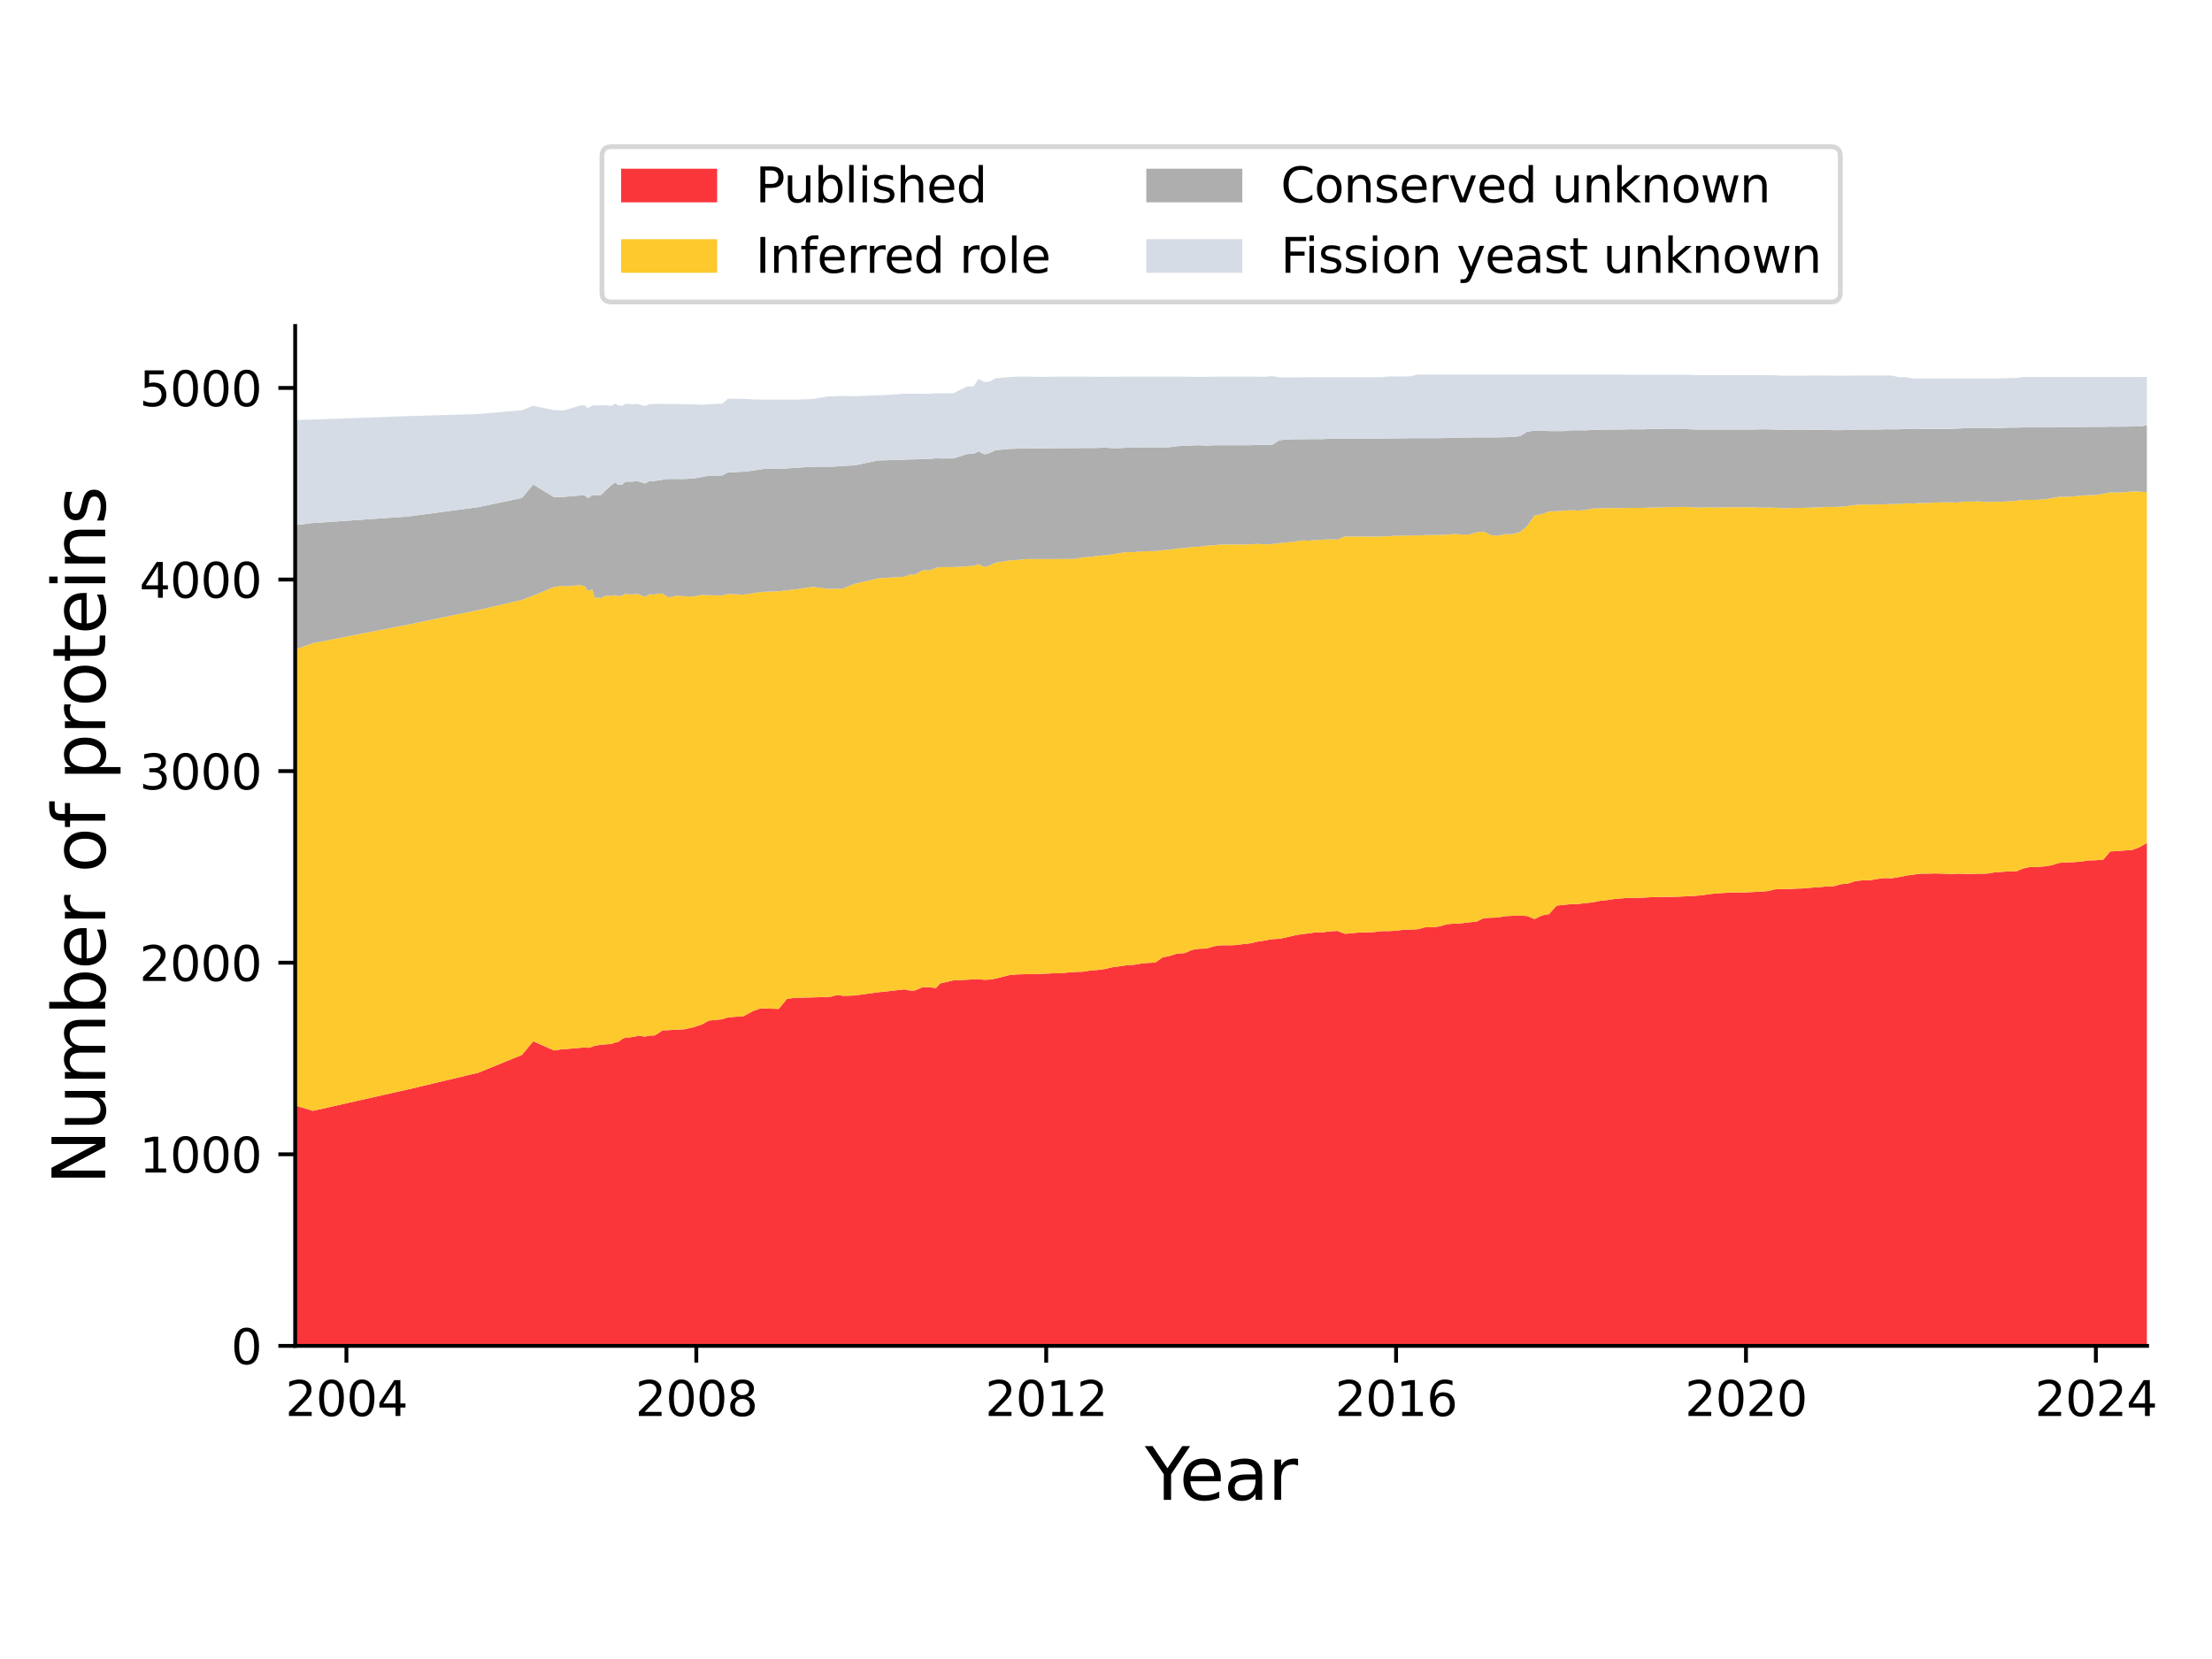 <?xml version="1.0" encoding="utf-8" standalone="no"?>
<!DOCTYPE svg PUBLIC "-//W3C//DTD SVG 1.1//EN"
  "http://www.w3.org/Graphics/SVG/1.1/DTD/svg11.dtd">
<svg xmlns:xlink="http://www.w3.org/1999/xlink" width="460.8pt" height="345.6pt" viewBox="0 0 460.8 345.6" xmlns="http://www.w3.org/2000/svg" version="1.1">
 <defs>
  <style type="text/css">*{stroke-linejoin: round; stroke-linecap: butt}</style>
 </defs>
 <g id="figure_1">
  <g id="patch_1">
   <path d="M 0 345.6 
L 460.8 345.6 
L 460.8 0 
L 0 0 
z
" style="fill: #ffffff"/>
  </g>
  <g id="axes_1">
   <g id="patch_2">
    <path d="M 61.49 280.374 
L 447.283 280.374 
L 447.283 67.906 
L 61.49 67.906 
z
" style="fill: #ffffff"/>
   </g>
   <g id="PolyCollection_1">
    <path d="M 31.307 226.454 
L 31.307 280.374 
L 39.738 280.374 
L 48.07 280.374 
L 65.182 280.374 
L 85.038 280.374 
L 99.655 280.374 
L 108.735 280.374 
L 111.08 280.374 
L 115.42 280.374 
L 117.416 280.374 
L 117.665 280.374 
L 120.958 280.374 
L 121.806 280.374 
L 122.504 280.374 
L 123.353 280.374 
L 123.901 280.374 
L 124.749 280.374 
L 125.248 280.374 
L 126.146 280.374 
L 127.344 280.374 
L 128.292 280.374 
L 128.641 280.374 
L 129.639 280.374 
L 130.337 280.374 
L 131.085 280.374 
L 131.884 280.374 
L 132.432 280.374 
L 132.931 280.374 
L 134.328 280.374 
L 135.326 280.374 
L 136.074 280.374 
L 136.274 280.374 
L 136.972 280.374 
L 138.02 280.374 
L 139.118 280.374 
L 139.866 280.374 
L 140.963 280.374 
L 142.41 280.374 
L 144.406 280.374 
L 146.152 280.374 
L 147.649 280.374 
L 150.442 280.374 
L 151.64 280.374 
L 154.882 280.374 
L 156.978 280.374 
L 158.275 280.374 
L 159.073 280.374 
L 162.216 280.374 
L 163.962 280.374 
L 165.758 280.374 
L 169.3 280.374 
L 172.593 280.374 
L 173.142 280.374 
L 173.79 280.374 
L 174.788 280.374 
L 175.586 280.374 
L 178.031 280.374 
L 182.92 280.374 
L 183.868 280.374 
L 188.458 280.374 
L 189.506 280.374 
L 190.553 280.374 
L 192.249 280.374 
L 193.646 280.374 
L 194.993 280.374 
L 195.841 280.374 
L 198.585 280.374 
L 201.429 280.374 
L 202.826 280.374 
L 203.824 280.374 
L 205.071 280.374 
L 206.119 280.374 
L 207.366 280.374 
L 210.309 280.374 
L 211.856 280.374 
L 213.353 280.374 
L 214.899 280.374 
L 216.396 280.374 
L 217.942 280.374 
L 219.489 280.374 
L 220.936 280.374 
L 222.482 280.374 
L 223.979 280.374 
L 225.526 280.374 
L 227.022 280.374 
L 228.569 280.374 
L 230.115 280.374 
L 231.612 280.374 
L 233.159 280.374 
L 234.655 280.374 
L 236.202 280.374 
L 237.748 280.374 
L 239.145 280.374 
L 240.692 280.374 
L 242.189 280.374 
L 243.735 280.374 
L 245.232 280.374 
L 246.778 280.374 
L 248.325 280.374 
L 249.822 280.374 
L 251.368 280.374 
L 252.865 280.374 
L 254.411 280.374 
L 255.958 280.374 
L 257.355 280.374 
L 258.901 280.374 
L 260.398 280.374 
L 261.945 280.374 
L 263.441 280.374 
L 264.988 280.374 
L 266.534 280.374 
L 268.031 280.374 
L 269.578 280.374 
L 271.074 280.374 
L 272.621 280.374 
L 274.167 280.374 
L 275.564 280.374 
L 277.111 280.374 
L 278.608 280.374 
L 280.154 280.374 
L 281.651 280.374 
L 283.197 280.374 
L 284.744 280.374 
L 286.241 280.374 
L 287.787 280.374 
L 289.284 280.374 
L 290.83 280.374 
L 292.377 280.374 
L 293.824 280.374 
L 295.37 280.374 
L 296.867 280.374 
L 298.414 280.374 
L 299.91 280.374 
L 301.457 280.374 
L 303.003 280.374 
L 304.5 280.374 
L 306.047 280.374 
L 307.543 280.374 
L 309.09 280.374 
L 310.636 280.374 
L 312.033 280.374 
L 313.58 280.374 
L 315.077 280.374 
L 316.623 280.374 
L 318.12 280.374 
L 319.666 280.374 
L 321.213 280.374 
L 322.71 280.374 
L 324.256 280.374 
L 325.753 280.374 
L 327.299 280.374 
L 328.846 280.374 
L 330.243 280.374 
L 331.789 280.374 
L 333.286 280.374 
L 334.833 280.374 
L 336.329 280.374 
L 337.876 280.374 
L 339.422 280.374 
L 340.919 280.374 
L 342.466 280.374 
L 343.962 280.374 
L 345.509 280.374 
L 347.055 280.374 
L 348.452 280.374 
L 349.999 280.374 
L 351.496 280.374 
L 353.042 280.374 
L 354.539 280.374 
L 356.085 280.374 
L 357.632 280.374 
L 359.129 280.374 
L 360.675 280.374 
L 362.172 280.374 
L 363.718 280.374 
L 365.265 280.374 
L 366.712 280.374 
L 368.258 280.374 
L 369.755 280.374 
L 371.302 280.374 
L 372.798 280.374 
L 374.345 280.374 
L 375.891 280.374 
L 377.388 280.374 
L 378.935 280.374 
L 380.431 280.374 
L 381.978 280.374 
L 383.524 280.374 
L 384.921 280.374 
L 386.468 280.374 
L 387.965 280.374 
L 389.511 280.374 
L 391.008 280.374 
L 392.554 280.374 
L 394.101 280.374 
L 395.598 280.374 
L 397.144 280.374 
L 398.641 280.374 
L 400.187 280.374 
L 401.734 280.374 
L 403.131 280.374 
L 404.677 280.374 
L 406.174 280.374 
L 407.721 280.374 
L 409.217 280.374 
L 410.764 280.374 
L 412.311 280.374 
L 413.807 280.374 
L 415.354 280.374 
L 416.85 280.374 
L 418.397 280.374 
L 419.944 280.374 
L 421.34 280.374 
L 422.887 280.374 
L 424.384 280.374 
L 425.93 280.374 
L 427.427 280.374 
L 428.973 280.374 
L 430.52 280.374 
L 432.017 280.374 
L 433.563 280.374 
L 435.06 280.374 
L 436.607 280.374 
L 438.153 280.374 
L 439.6 280.374 
L 441.146 280.374 
L 442.643 280.374 
L 444.19 280.374 
L 445.686 280.374 
L 447.233 280.374 
L 447.233 175.607 
L 447.233 175.607 
L 445.686 176.485 
L 444.19 177.044 
L 442.643 177.163 
L 441.146 177.283 
L 439.6 177.363 
L 438.153 179.079 
L 436.607 179.199 
L 435.06 179.239 
L 433.563 179.478 
L 432.017 179.598 
L 430.52 179.638 
L 428.973 179.758 
L 427.427 180.236 
L 425.93 180.476 
L 424.384 180.596 
L 422.887 180.596 
L 421.34 180.955 
L 419.944 181.554 
L 418.397 181.514 
L 416.85 181.633 
L 415.354 181.753 
L 413.807 181.993 
L 412.311 181.993 
L 410.764 182.032 
L 409.217 182.032 
L 407.721 181.993 
L 406.174 182.072 
L 404.677 181.993 
L 403.131 181.953 
L 401.734 181.993 
L 400.187 181.993 
L 398.641 182.192 
L 397.144 182.392 
L 395.598 182.711 
L 394.101 182.95 
L 392.554 182.911 
L 391.008 183.11 
L 389.511 183.389 
L 387.965 183.389 
L 386.468 183.549 
L 384.921 184.068 
L 383.524 184.188 
L 381.978 184.627 
L 380.431 184.667 
L 378.935 184.826 
L 377.388 184.906 
L 375.891 185.066 
L 374.345 185.106 
L 372.798 185.185 
L 371.302 185.185 
L 369.755 185.265 
L 368.258 185.624 
L 366.712 185.744 
L 365.265 185.824 
L 363.718 185.904 
L 362.172 185.904 
L 360.675 185.904 
L 359.129 186.024 
L 357.632 186.103 
L 356.085 186.263 
L 354.539 186.503 
L 353.042 186.622 
L 351.496 186.702 
L 349.999 186.782 
L 348.452 186.822 
L 347.055 186.822 
L 345.509 186.862 
L 343.962 186.902 
L 342.466 186.981 
L 340.919 187.021 
L 339.422 187.021 
L 337.876 187.141 
L 336.329 187.261 
L 334.833 187.5 
L 333.286 187.66 
L 331.789 187.979 
L 330.243 188.139 
L 328.846 188.299 
L 327.299 188.338 
L 325.753 188.498 
L 324.256 188.658 
L 322.71 190.414 
L 321.213 190.693 
L 319.666 191.452 
L 318.12 190.813 
L 316.623 190.733 
L 315.077 190.773 
L 313.58 190.853 
L 312.033 191.132 
L 310.636 191.172 
L 309.09 191.252 
L 307.543 192.01 
L 306.047 192.13 
L 304.5 192.33 
L 303.003 192.409 
L 301.457 192.529 
L 299.91 192.968 
L 298.414 193.168 
L 296.867 193.168 
L 295.37 193.567 
L 293.824 193.647 
L 292.377 193.687 
L 290.83 193.886 
L 289.284 193.966 
L 287.787 193.966 
L 286.241 194.166 
L 284.744 194.205 
L 283.197 194.245 
L 281.651 194.405 
L 280.154 194.525 
L 278.608 193.926 
L 277.111 194.006 
L 275.564 194.205 
L 274.167 194.205 
L 272.621 194.445 
L 271.074 194.605 
L 269.578 194.884 
L 268.031 195.243 
L 266.534 195.562 
L 264.988 195.642 
L 263.441 195.922 
L 261.945 196.161 
L 260.398 196.52 
L 258.901 196.68 
L 257.355 196.879 
L 255.958 196.919 
L 254.411 196.919 
L 252.865 197.119 
L 251.368 197.598 
L 249.822 197.638 
L 248.325 197.877 
L 246.778 198.556 
L 245.232 198.636 
L 243.735 199.115 
L 242.189 199.434 
L 240.692 200.511 
L 239.145 200.591 
L 237.748 200.711 
L 236.202 200.99 
L 234.655 201.07 
L 233.159 201.31 
L 231.612 201.509 
L 230.115 201.868 
L 228.569 202.068 
L 227.022 202.188 
L 225.526 202.427 
L 223.979 202.467 
L 222.482 202.587 
L 220.936 202.746 
L 219.489 202.746 
L 217.942 202.826 
L 216.396 202.866 
L 214.899 202.906 
L 213.353 202.946 
L 211.856 202.986 
L 210.309 203.106 
L 207.366 203.864 
L 206.119 204.064 
L 205.071 204.103 
L 203.824 203.984 
L 202.826 203.984 
L 201.429 204.103 
L 198.585 204.223 
L 195.841 204.862 
L 194.993 205.82 
L 193.646 205.66 
L 192.249 205.62 
L 190.553 206.338 
L 189.506 206.338 
L 188.458 206.099 
L 183.868 206.618 
L 182.92 206.698 
L 178.031 207.376 
L 175.586 207.456 
L 174.788 207.296 
L 173.79 207.416 
L 173.142 207.616 
L 172.593 207.656 
L 169.3 207.775 
L 165.758 207.855 
L 163.962 208.055 
L 162.216 210.17 
L 159.073 210.09 
L 158.275 210.13 
L 156.978 210.569 
L 154.882 211.687 
L 151.64 211.926 
L 150.442 212.325 
L 147.649 212.605 
L 146.152 213.443 
L 144.406 214.001 
L 142.41 214.44 
L 140.963 214.48 
L 139.866 214.56 
L 139.118 214.6 
L 138.02 214.64 
L 136.972 215.358 
L 136.274 215.718 
L 136.074 215.718 
L 135.326 215.718 
L 134.328 215.957 
L 132.931 215.718 
L 132.432 215.917 
L 131.884 215.997 
L 131.085 216.117 
L 130.337 216.117 
L 129.639 216.436 
L 128.641 217.154 
L 128.292 217.115 
L 127.344 217.474 
L 126.146 217.554 
L 125.248 217.633 
L 124.749 217.713 
L 123.901 217.833 
L 123.353 218.072 
L 122.504 218.272 
L 121.806 218.192 
L 120.958 218.272 
L 117.665 218.551 
L 117.416 218.511 
L 115.42 218.831 
L 111.08 216.915 
L 108.735 219.749 
L 99.655 223.46 
L 85.038 226.933 
L 65.182 231.403 
L 48.07 226.254 
L 39.738 225.616 
L 31.307 226.454 
z
" clip-path="url(#p10d5c77260)" style="fill: #fb363b"/>
   </g>
   <g id="PolyCollection_2">
    <path d="M 31.307 144.396 
L 31.307 226.454 
L 39.738 225.616 
L 48.07 226.254 
L 65.182 231.403 
L 85.038 226.933 
L 99.655 223.46 
L 108.735 219.749 
L 111.08 216.915 
L 115.42 218.831 
L 117.416 218.511 
L 117.665 218.551 
L 120.958 218.272 
L 121.806 218.192 
L 122.504 218.272 
L 123.353 218.072 
L 123.901 217.833 
L 124.749 217.713 
L 125.248 217.633 
L 126.146 217.554 
L 127.344 217.474 
L 128.292 217.115 
L 128.641 217.154 
L 129.639 216.436 
L 130.337 216.117 
L 131.085 216.117 
L 131.884 215.997 
L 132.432 215.917 
L 132.931 215.718 
L 134.328 215.957 
L 135.326 215.718 
L 136.074 215.718 
L 136.274 215.718 
L 136.972 215.358 
L 138.02 214.64 
L 139.118 214.6 
L 139.866 214.56 
L 140.963 214.48 
L 142.41 214.44 
L 144.406 214.001 
L 146.152 213.443 
L 147.649 212.605 
L 150.442 212.325 
L 151.64 211.926 
L 154.882 211.687 
L 156.978 210.569 
L 158.275 210.13 
L 159.073 210.09 
L 162.216 210.17 
L 163.962 208.055 
L 165.758 207.855 
L 169.3 207.775 
L 172.593 207.656 
L 173.142 207.616 
L 173.79 207.416 
L 174.788 207.296 
L 175.586 207.456 
L 178.031 207.376 
L 182.92 206.698 
L 183.868 206.618 
L 188.458 206.099 
L 189.506 206.338 
L 190.553 206.338 
L 192.249 205.62 
L 193.646 205.66 
L 194.993 205.82 
L 195.841 204.862 
L 198.585 204.223 
L 201.429 204.103 
L 202.826 203.984 
L 203.824 203.984 
L 205.071 204.103 
L 206.119 204.064 
L 207.366 203.864 
L 210.309 203.106 
L 211.856 202.986 
L 213.353 202.946 
L 214.899 202.906 
L 216.396 202.866 
L 217.942 202.826 
L 219.489 202.746 
L 220.936 202.746 
L 222.482 202.587 
L 223.979 202.467 
L 225.526 202.427 
L 227.022 202.188 
L 228.569 202.068 
L 230.115 201.868 
L 231.612 201.509 
L 233.159 201.31 
L 234.655 201.07 
L 236.202 200.99 
L 237.748 200.711 
L 239.145 200.591 
L 240.692 200.511 
L 242.189 199.434 
L 243.735 199.115 
L 245.232 198.636 
L 246.778 198.556 
L 248.325 197.877 
L 249.822 197.638 
L 251.368 197.598 
L 252.865 197.119 
L 254.411 196.919 
L 255.958 196.919 
L 257.355 196.879 
L 258.901 196.68 
L 260.398 196.52 
L 261.945 196.161 
L 263.441 195.922 
L 264.988 195.642 
L 266.534 195.562 
L 268.031 195.243 
L 269.578 194.884 
L 271.074 194.605 
L 272.621 194.445 
L 274.167 194.205 
L 275.564 194.205 
L 277.111 194.006 
L 278.608 193.926 
L 280.154 194.525 
L 281.651 194.405 
L 283.197 194.245 
L 284.744 194.205 
L 286.241 194.166 
L 287.787 193.966 
L 289.284 193.966 
L 290.83 193.886 
L 292.377 193.687 
L 293.824 193.647 
L 295.37 193.567 
L 296.867 193.168 
L 298.414 193.168 
L 299.91 192.968 
L 301.457 192.529 
L 303.003 192.409 
L 304.5 192.33 
L 306.047 192.13 
L 307.543 192.01 
L 309.09 191.252 
L 310.636 191.172 
L 312.033 191.132 
L 313.58 190.853 
L 315.077 190.773 
L 316.623 190.733 
L 318.12 190.813 
L 319.666 191.452 
L 321.213 190.693 
L 322.71 190.414 
L 324.256 188.658 
L 325.753 188.498 
L 327.299 188.338 
L 328.846 188.299 
L 330.243 188.139 
L 331.789 187.979 
L 333.286 187.66 
L 334.833 187.5 
L 336.329 187.261 
L 337.876 187.141 
L 339.422 187.021 
L 340.919 187.021 
L 342.466 186.981 
L 343.962 186.902 
L 345.509 186.862 
L 347.055 186.822 
L 348.452 186.822 
L 349.999 186.782 
L 351.496 186.702 
L 353.042 186.622 
L 354.539 186.503 
L 356.085 186.263 
L 357.632 186.103 
L 359.129 186.024 
L 360.675 185.904 
L 362.172 185.904 
L 363.718 185.904 
L 365.265 185.824 
L 366.712 185.744 
L 368.258 185.624 
L 369.755 185.265 
L 371.302 185.185 
L 372.798 185.185 
L 374.345 185.106 
L 375.891 185.066 
L 377.388 184.906 
L 378.935 184.826 
L 380.431 184.667 
L 381.978 184.627 
L 383.524 184.188 
L 384.921 184.068 
L 386.468 183.549 
L 387.965 183.389 
L 389.511 183.389 
L 391.008 183.11 
L 392.554 182.911 
L 394.101 182.95 
L 395.598 182.711 
L 397.144 182.392 
L 398.641 182.192 
L 400.187 181.993 
L 401.734 181.993 
L 403.131 181.953 
L 404.677 181.993 
L 406.174 182.072 
L 407.721 181.993 
L 409.217 182.032 
L 410.764 182.032 
L 412.311 181.993 
L 413.807 181.993 
L 415.354 181.753 
L 416.85 181.633 
L 418.397 181.514 
L 419.944 181.554 
L 421.34 180.955 
L 422.887 180.596 
L 424.384 180.596 
L 425.93 180.476 
L 427.427 180.236 
L 428.973 179.758 
L 430.52 179.638 
L 432.017 179.598 
L 433.563 179.478 
L 435.06 179.239 
L 436.607 179.199 
L 438.153 179.079 
L 439.6 177.363 
L 441.146 177.283 
L 442.643 177.163 
L 444.19 177.044 
L 445.686 176.485 
L 447.233 175.607 
L 447.233 102.529 
L 447.233 102.529 
L 445.686 102.409 
L 444.19 102.369 
L 442.643 102.529 
L 441.146 102.609 
L 439.6 102.569 
L 438.153 102.848 
L 436.607 103.128 
L 435.06 103.128 
L 433.563 103.248 
L 432.017 103.407 
L 430.52 103.487 
L 428.973 103.487 
L 427.427 103.766 
L 425.93 104.006 
L 424.384 104.126 
L 422.887 104.126 
L 421.34 104.165 
L 419.944 104.325 
L 418.397 104.445 
L 416.85 104.525 
L 415.354 104.525 
L 413.807 104.565 
L 412.311 104.445 
L 410.764 104.485 
L 409.217 104.485 
L 407.721 104.684 
L 406.174 104.644 
L 404.677 104.644 
L 403.131 104.684 
L 401.734 104.764 
L 400.187 104.764 
L 398.641 104.884 
L 397.144 104.844 
L 395.598 104.964 
L 394.101 105.004 
L 392.554 105.044 
L 391.008 105.083 
L 389.511 105.123 
L 387.965 105.083 
L 386.468 105.203 
L 384.921 105.403 
L 383.524 105.562 
L 381.978 105.602 
L 380.431 105.602 
L 378.935 105.682 
L 377.388 105.722 
L 375.891 105.802 
L 374.345 105.802 
L 372.798 105.842 
L 371.302 105.882 
L 369.755 105.762 
L 368.258 105.722 
L 366.712 105.762 
L 365.265 105.682 
L 363.718 105.682 
L 362.172 105.682 
L 360.675 105.682 
L 359.129 105.682 
L 357.632 105.722 
L 356.085 105.682 
L 354.539 105.722 
L 353.042 105.722 
L 351.496 105.602 
L 349.999 105.602 
L 348.452 105.642 
L 347.055 105.642 
L 345.509 105.722 
L 343.962 105.722 
L 342.466 105.802 
L 340.919 105.802 
L 339.422 105.802 
L 337.876 105.842 
L 336.329 105.842 
L 334.833 105.842 
L 333.286 105.882 
L 331.789 105.922 
L 330.243 106.241 
L 328.846 106.361 
L 327.299 106.281 
L 325.753 106.361 
L 324.256 106.48 
L 322.71 106.52 
L 321.213 107.079 
L 319.666 107.398 
L 318.12 109.593 
L 316.623 110.831 
L 315.077 111.27 
L 313.58 111.27 
L 312.033 111.589 
L 310.636 111.509 
L 309.09 110.711 
L 307.543 110.91 
L 306.047 111.35 
L 304.5 111.35 
L 303.003 111.23 
L 301.457 111.389 
L 299.91 111.429 
L 298.414 111.429 
L 296.867 111.469 
L 295.37 111.549 
L 293.824 111.549 
L 292.377 111.589 
L 290.83 111.589 
L 289.284 111.709 
L 287.787 111.749 
L 286.241 111.789 
L 284.744 111.789 
L 283.197 111.749 
L 281.651 111.789 
L 280.154 111.749 
L 278.608 112.387 
L 277.111 112.347 
L 275.564 112.427 
L 274.167 112.507 
L 272.621 112.627 
L 271.074 112.587 
L 269.578 112.866 
L 268.031 112.986 
L 266.534 113.146 
L 264.988 113.345 
L 263.441 113.385 
L 261.945 113.305 
L 260.398 113.385 
L 258.901 113.425 
L 257.355 113.425 
L 255.958 113.425 
L 254.411 113.425 
L 252.865 113.585 
L 251.368 113.664 
L 249.822 113.904 
L 248.325 113.944 
L 246.778 114.183 
L 245.232 114.263 
L 243.735 114.503 
L 242.189 114.622 
L 240.692 114.782 
L 239.145 114.822 
L 237.748 114.862 
L 236.202 115.021 
L 234.655 115.021 
L 233.159 115.221 
L 231.612 115.5 
L 230.115 115.66 
L 228.569 115.82 
L 227.022 116.019 
L 225.526 116.099 
L 223.979 116.418 
L 222.482 116.418 
L 220.936 116.458 
L 219.489 116.458 
L 217.942 116.458 
L 216.396 116.458 
L 214.899 116.458 
L 213.353 116.498 
L 211.856 116.658 
L 210.309 116.738 
L 207.366 117.216 
L 206.119 117.815 
L 205.071 118.095 
L 203.824 117.536 
L 202.826 117.855 
L 201.429 117.975 
L 198.585 118.134 
L 195.841 118.134 
L 194.993 118.294 
L 193.646 118.813 
L 192.249 118.773 
L 190.553 119.691 
L 189.506 119.691 
L 188.458 120.13 
L 183.868 120.409 
L 182.92 120.489 
L 178.031 121.607 
L 175.586 122.605 
L 174.788 122.644 
L 173.79 122.644 
L 173.142 122.644 
L 172.593 122.684 
L 169.3 122.245 
L 165.758 122.764 
L 163.962 122.964 
L 162.216 123.163 
L 159.073 123.283 
L 158.275 123.363 
L 156.978 123.562 
L 154.882 123.882 
L 151.64 123.722 
L 150.442 124.041 
L 147.649 124.001 
L 146.152 123.922 
L 144.406 124.281 
L 142.41 124.201 
L 140.963 124.081 
L 139.866 124.361 
L 139.118 124.401 
L 138.02 123.642 
L 136.972 123.682 
L 136.274 123.842 
L 136.074 123.842 
L 135.326 123.802 
L 134.328 124.321 
L 132.931 123.762 
L 132.432 123.762 
L 131.884 123.802 
L 131.085 123.842 
L 130.337 123.642 
L 129.639 124.081 
L 128.641 124.201 
L 128.292 123.961 
L 127.344 124.121 
L 126.146 124.081 
L 125.248 124.6 
L 124.749 124.52 
L 123.901 124.52 
L 123.353 122.724 
L 122.504 123.123 
L 121.806 122.126 
L 120.958 121.886 
L 117.665 122.165 
L 117.416 122.006 
L 115.42 122.285 
L 111.08 124.081 
L 108.735 124.959 
L 99.655 127.075 
L 85.038 130.108 
L 65.182 133.979 
L 48.07 140.165 
L 39.738 144.077 
L 31.307 144.396 
z
" clip-path="url(#p10d5c77260)" style="fill: #fdc92c"/>
   </g>
   <g id="PolyCollection_3">
    <path d="M 31.307 112.946 
L 31.307 144.396 
L 39.738 144.077 
L 48.07 140.165 
L 65.182 133.979 
L 85.038 130.108 
L 99.655 127.075 
L 108.735 124.959 
L 111.08 124.081 
L 115.42 122.285 
L 117.416 122.006 
L 117.665 122.165 
L 120.958 121.886 
L 121.806 122.126 
L 122.504 123.123 
L 123.353 122.724 
L 123.901 124.52 
L 124.749 124.52 
L 125.248 124.6 
L 126.146 124.081 
L 127.344 124.121 
L 128.292 123.961 
L 128.641 124.201 
L 129.639 124.081 
L 130.337 123.642 
L 131.085 123.842 
L 131.884 123.802 
L 132.432 123.762 
L 132.931 123.762 
L 134.328 124.321 
L 135.326 123.802 
L 136.074 123.842 
L 136.274 123.842 
L 136.972 123.682 
L 138.02 123.642 
L 139.118 124.401 
L 139.866 124.361 
L 140.963 124.081 
L 142.41 124.201 
L 144.406 124.281 
L 146.152 123.922 
L 147.649 124.001 
L 150.442 124.041 
L 151.64 123.722 
L 154.882 123.882 
L 156.978 123.562 
L 158.275 123.363 
L 159.073 123.283 
L 162.216 123.163 
L 163.962 122.964 
L 165.758 122.764 
L 169.3 122.245 
L 172.593 122.684 
L 173.142 122.644 
L 173.79 122.644 
L 174.788 122.644 
L 175.586 122.605 
L 178.031 121.607 
L 182.92 120.489 
L 183.868 120.409 
L 188.458 120.13 
L 189.506 119.691 
L 190.553 119.691 
L 192.249 118.773 
L 193.646 118.813 
L 194.993 118.294 
L 195.841 118.134 
L 198.585 118.134 
L 201.429 117.975 
L 202.826 117.855 
L 203.824 117.536 
L 205.071 118.095 
L 206.119 117.815 
L 207.366 117.216 
L 210.309 116.738 
L 211.856 116.658 
L 213.353 116.498 
L 214.899 116.458 
L 216.396 116.458 
L 217.942 116.458 
L 219.489 116.458 
L 220.936 116.458 
L 222.482 116.418 
L 223.979 116.418 
L 225.526 116.099 
L 227.022 116.019 
L 228.569 115.82 
L 230.115 115.66 
L 231.612 115.5 
L 233.159 115.221 
L 234.655 115.021 
L 236.202 115.021 
L 237.748 114.862 
L 239.145 114.822 
L 240.692 114.782 
L 242.189 114.622 
L 243.735 114.503 
L 245.232 114.263 
L 246.778 114.183 
L 248.325 113.944 
L 249.822 113.904 
L 251.368 113.664 
L 252.865 113.585 
L 254.411 113.425 
L 255.958 113.425 
L 257.355 113.425 
L 258.901 113.425 
L 260.398 113.385 
L 261.945 113.305 
L 263.441 113.385 
L 264.988 113.345 
L 266.534 113.146 
L 268.031 112.986 
L 269.578 112.866 
L 271.074 112.587 
L 272.621 112.627 
L 274.167 112.507 
L 275.564 112.427 
L 277.111 112.347 
L 278.608 112.387 
L 280.154 111.749 
L 281.651 111.789 
L 283.197 111.749 
L 284.744 111.789 
L 286.241 111.789 
L 287.787 111.749 
L 289.284 111.709 
L 290.83 111.589 
L 292.377 111.589 
L 293.824 111.549 
L 295.37 111.549 
L 296.867 111.469 
L 298.414 111.429 
L 299.91 111.429 
L 301.457 111.389 
L 303.003 111.23 
L 304.5 111.35 
L 306.047 111.35 
L 307.543 110.91 
L 309.09 110.711 
L 310.636 111.509 
L 312.033 111.589 
L 313.58 111.27 
L 315.077 111.27 
L 316.623 110.831 
L 318.12 109.593 
L 319.666 107.398 
L 321.213 107.079 
L 322.71 106.52 
L 324.256 106.48 
L 325.753 106.361 
L 327.299 106.281 
L 328.846 106.361 
L 330.243 106.241 
L 331.789 105.922 
L 333.286 105.882 
L 334.833 105.842 
L 336.329 105.842 
L 337.876 105.842 
L 339.422 105.802 
L 340.919 105.802 
L 342.466 105.802 
L 343.962 105.722 
L 345.509 105.722 
L 347.055 105.642 
L 348.452 105.642 
L 349.999 105.602 
L 351.496 105.602 
L 353.042 105.722 
L 354.539 105.722 
L 356.085 105.682 
L 357.632 105.722 
L 359.129 105.682 
L 360.675 105.682 
L 362.172 105.682 
L 363.718 105.682 
L 365.265 105.682 
L 366.712 105.762 
L 368.258 105.722 
L 369.755 105.762 
L 371.302 105.882 
L 372.798 105.842 
L 374.345 105.802 
L 375.891 105.802 
L 377.388 105.722 
L 378.935 105.682 
L 380.431 105.602 
L 381.978 105.602 
L 383.524 105.562 
L 384.921 105.403 
L 386.468 105.203 
L 387.965 105.083 
L 389.511 105.123 
L 391.008 105.083 
L 392.554 105.044 
L 394.101 105.004 
L 395.598 104.964 
L 397.144 104.844 
L 398.641 104.884 
L 400.187 104.764 
L 401.734 104.764 
L 403.131 104.684 
L 404.677 104.644 
L 406.174 104.644 
L 407.721 104.684 
L 409.217 104.485 
L 410.764 104.485 
L 412.311 104.445 
L 413.807 104.565 
L 415.354 104.525 
L 416.85 104.525 
L 418.397 104.445 
L 419.944 104.325 
L 421.34 104.165 
L 422.887 104.126 
L 424.384 104.126 
L 425.93 104.006 
L 427.427 103.766 
L 428.973 103.487 
L 430.52 103.487 
L 432.017 103.407 
L 433.563 103.248 
L 435.06 103.128 
L 436.607 103.128 
L 438.153 102.848 
L 439.6 102.569 
L 441.146 102.609 
L 442.643 102.529 
L 444.19 102.369 
L 445.686 102.409 
L 447.233 102.529 
L 447.233 88.6 
L 447.233 88.6 
L 445.686 88.84 
L 444.19 88.84 
L 442.643 88.879 
L 441.146 88.879 
L 439.6 88.879 
L 438.153 88.919 
L 436.607 88.919 
L 435.06 88.919 
L 433.563 88.959 
L 432.017 88.959 
L 430.52 88.959 
L 428.973 88.959 
L 427.427 89.039 
L 425.93 89.039 
L 424.384 89.039 
L 422.887 89.039 
L 421.34 89.039 
L 419.944 89.079 
L 418.397 89.079 
L 416.85 89.159 
L 415.354 89.159 
L 413.807 89.199 
L 412.311 89.199 
L 410.764 89.199 
L 409.217 89.199 
L 407.721 89.279 
L 406.174 89.358 
L 404.677 89.358 
L 403.131 89.358 
L 401.734 89.358 
L 400.187 89.358 
L 398.641 89.398 
L 397.144 89.358 
L 395.598 89.438 
L 394.101 89.438 
L 392.554 89.438 
L 391.008 89.478 
L 389.511 89.478 
L 387.965 89.478 
L 386.468 89.518 
L 384.921 89.558 
L 383.524 89.598 
L 381.978 89.598 
L 380.431 89.558 
L 378.935 89.558 
L 377.388 89.558 
L 375.891 89.518 
L 374.345 89.518 
L 372.798 89.558 
L 371.302 89.558 
L 369.755 89.478 
L 368.258 89.438 
L 366.712 89.438 
L 365.265 89.478 
L 363.718 89.478 
L 362.172 89.478 
L 360.675 89.478 
L 359.129 89.478 
L 357.632 89.478 
L 356.085 89.478 
L 354.539 89.478 
L 353.042 89.478 
L 351.496 89.398 
L 349.999 89.398 
L 348.452 89.398 
L 347.055 89.398 
L 345.509 89.358 
L 343.962 89.358 
L 342.466 89.438 
L 340.919 89.438 
L 339.422 89.438 
L 337.876 89.478 
L 336.329 89.478 
L 334.833 89.478 
L 333.286 89.518 
L 331.789 89.558 
L 330.243 89.638 
L 328.846 89.638 
L 327.299 89.638 
L 325.753 89.797 
L 324.256 89.797 
L 322.71 89.797 
L 321.213 89.678 
L 319.666 89.718 
L 318.12 89.917 
L 316.623 90.875 
L 315.077 91.035 
L 313.58 91.075 
L 312.033 91.114 
L 310.636 91.114 
L 309.09 91.114 
L 307.543 91.114 
L 306.047 91.154 
L 304.5 91.154 
L 303.003 91.194 
L 301.457 91.234 
L 299.91 91.274 
L 298.414 91.274 
L 296.867 91.274 
L 295.37 91.274 
L 293.824 91.274 
L 292.377 91.314 
L 290.83 91.314 
L 289.284 91.354 
L 287.787 91.394 
L 286.241 91.394 
L 284.744 91.394 
L 283.197 91.394 
L 281.651 91.394 
L 280.154 91.394 
L 278.608 91.394 
L 277.111 91.394 
L 275.564 91.474 
L 274.167 91.474 
L 272.621 91.474 
L 271.074 91.514 
L 269.578 91.514 
L 268.031 91.554 
L 266.534 91.713 
L 264.988 92.671 
L 263.441 92.671 
L 261.945 92.671 
L 260.398 92.751 
L 258.901 92.751 
L 257.355 92.751 
L 255.958 92.751 
L 254.411 92.751 
L 252.865 92.751 
L 251.368 92.831 
L 249.822 92.751 
L 248.325 92.791 
L 246.778 92.871 
L 245.232 92.95 
L 243.735 93.15 
L 242.189 93.19 
L 240.692 93.19 
L 239.145 93.19 
L 237.748 93.19 
L 236.202 93.27 
L 234.655 93.27 
L 233.159 93.35 
L 231.612 93.35 
L 230.115 93.23 
L 228.569 93.31 
L 227.022 93.31 
L 225.526 93.31 
L 223.979 93.35 
L 222.482 93.35 
L 220.936 93.35 
L 219.489 93.389 
L 217.942 93.389 
L 216.396 93.429 
L 214.899 93.389 
L 213.353 93.389 
L 211.856 93.469 
L 210.309 93.509 
L 207.366 93.789 
L 206.119 94.387 
L 205.071 94.667 
L 203.824 94.028 
L 202.826 94.547 
L 201.429 94.587 
L 198.585 95.505 
L 195.841 95.505 
L 194.993 95.465 
L 193.646 95.624 
L 192.249 95.624 
L 190.553 95.704 
L 189.506 95.704 
L 188.458 95.744 
L 183.868 95.904 
L 182.92 95.904 
L 178.031 96.942 
L 175.586 97.061 
L 174.788 97.101 
L 173.79 97.221 
L 173.142 97.221 
L 172.593 97.221 
L 169.3 97.221 
L 165.758 97.46 
L 163.962 97.58 
L 162.216 97.62 
L 159.073 97.7 
L 158.275 97.82 
L 156.978 98.019 
L 154.882 98.259 
L 151.64 98.418 
L 150.442 99.057 
L 147.649 99.097 
L 146.152 99.376 
L 144.406 99.695 
L 142.41 99.775 
L 140.963 99.775 
L 139.866 99.775 
L 139.118 99.775 
L 138.02 99.935 
L 136.972 100.095 
L 136.274 100.214 
L 136.074 100.214 
L 135.326 100.174 
L 134.328 100.733 
L 132.931 100.254 
L 132.432 100.254 
L 131.884 100.334 
L 131.085 100.334 
L 130.337 100.334 
L 129.639 100.933 
L 128.641 100.933 
L 128.292 100.454 
L 127.344 101.052 
L 126.146 102.17 
L 125.248 103.088 
L 124.749 103.128 
L 123.901 103.128 
L 123.353 103.168 
L 122.504 103.766 
L 121.806 103.208 
L 120.958 103.208 
L 117.665 103.487 
L 117.416 103.527 
L 115.42 103.567 
L 111.08 100.933 
L 108.735 103.726 
L 99.655 105.642 
L 85.038 107.598 
L 65.182 108.955 
L 48.07 110.99 
L 39.738 113.385 
L 31.307 112.946 
z
" clip-path="url(#p10d5c77260)" style="fill: #aeaeae"/>
   </g>
   <g id="PolyCollection_4">
    <path d="M 31.307 88.72 
L 31.307 112.946 
L 39.738 113.385 
L 48.07 110.99 
L 65.182 108.955 
L 85.038 107.598 
L 99.655 105.642 
L 108.735 103.726 
L 111.08 100.933 
L 115.42 103.567 
L 117.416 103.527 
L 117.665 103.487 
L 120.958 103.208 
L 121.806 103.208 
L 122.504 103.766 
L 123.353 103.168 
L 123.901 103.128 
L 124.749 103.128 
L 125.248 103.088 
L 126.146 102.17 
L 127.344 101.052 
L 128.292 100.454 
L 128.641 100.933 
L 129.639 100.933 
L 130.337 100.334 
L 131.085 100.334 
L 131.884 100.334 
L 132.432 100.254 
L 132.931 100.254 
L 134.328 100.733 
L 135.326 100.174 
L 136.074 100.214 
L 136.274 100.214 
L 136.972 100.095 
L 138.02 99.935 
L 139.118 99.775 
L 139.866 99.775 
L 140.963 99.775 
L 142.41 99.775 
L 144.406 99.695 
L 146.152 99.376 
L 147.649 99.097 
L 150.442 99.057 
L 151.64 98.418 
L 154.882 98.259 
L 156.978 98.019 
L 158.275 97.82 
L 159.073 97.7 
L 162.216 97.62 
L 163.962 97.58 
L 165.758 97.46 
L 169.3 97.221 
L 172.593 97.221 
L 173.142 97.221 
L 173.79 97.221 
L 174.788 97.101 
L 175.586 97.061 
L 178.031 96.942 
L 182.92 95.904 
L 183.868 95.904 
L 188.458 95.744 
L 189.506 95.704 
L 190.553 95.704 
L 192.249 95.624 
L 193.646 95.624 
L 194.993 95.465 
L 195.841 95.505 
L 198.585 95.505 
L 201.429 94.587 
L 202.826 94.547 
L 203.824 94.028 
L 205.071 94.667 
L 206.119 94.387 
L 207.366 93.789 
L 210.309 93.509 
L 211.856 93.469 
L 213.353 93.389 
L 214.899 93.389 
L 216.396 93.429 
L 217.942 93.389 
L 219.489 93.389 
L 220.936 93.35 
L 222.482 93.35 
L 223.979 93.35 
L 225.526 93.31 
L 227.022 93.31 
L 228.569 93.31 
L 230.115 93.23 
L 231.612 93.35 
L 233.159 93.35 
L 234.655 93.27 
L 236.202 93.27 
L 237.748 93.19 
L 239.145 93.19 
L 240.692 93.19 
L 242.189 93.19 
L 243.735 93.15 
L 245.232 92.95 
L 246.778 92.871 
L 248.325 92.791 
L 249.822 92.751 
L 251.368 92.831 
L 252.865 92.751 
L 254.411 92.751 
L 255.958 92.751 
L 257.355 92.751 
L 258.901 92.751 
L 260.398 92.751 
L 261.945 92.671 
L 263.441 92.671 
L 264.988 92.671 
L 266.534 91.713 
L 268.031 91.554 
L 269.578 91.514 
L 271.074 91.514 
L 272.621 91.474 
L 274.167 91.474 
L 275.564 91.474 
L 277.111 91.394 
L 278.608 91.394 
L 280.154 91.394 
L 281.651 91.394 
L 283.197 91.394 
L 284.744 91.394 
L 286.241 91.394 
L 287.787 91.394 
L 289.284 91.354 
L 290.83 91.314 
L 292.377 91.314 
L 293.824 91.274 
L 295.37 91.274 
L 296.867 91.274 
L 298.414 91.274 
L 299.91 91.274 
L 301.457 91.234 
L 303.003 91.194 
L 304.5 91.154 
L 306.047 91.154 
L 307.543 91.114 
L 309.09 91.114 
L 310.636 91.114 
L 312.033 91.114 
L 313.58 91.075 
L 315.077 91.035 
L 316.623 90.875 
L 318.12 89.917 
L 319.666 89.718 
L 321.213 89.678 
L 322.71 89.797 
L 324.256 89.797 
L 325.753 89.797 
L 327.299 89.638 
L 328.846 89.638 
L 330.243 89.638 
L 331.789 89.558 
L 333.286 89.518 
L 334.833 89.478 
L 336.329 89.478 
L 337.876 89.478 
L 339.422 89.438 
L 340.919 89.438 
L 342.466 89.438 
L 343.962 89.358 
L 345.509 89.358 
L 347.055 89.398 
L 348.452 89.398 
L 349.999 89.398 
L 351.496 89.398 
L 353.042 89.478 
L 354.539 89.478 
L 356.085 89.478 
L 357.632 89.478 
L 359.129 89.478 
L 360.675 89.478 
L 362.172 89.478 
L 363.718 89.478 
L 365.265 89.478 
L 366.712 89.438 
L 368.258 89.438 
L 369.755 89.478 
L 371.302 89.558 
L 372.798 89.558 
L 374.345 89.518 
L 375.891 89.518 
L 377.388 89.558 
L 378.935 89.558 
L 380.431 89.558 
L 381.978 89.598 
L 383.524 89.598 
L 384.921 89.558 
L 386.468 89.518 
L 387.965 89.478 
L 389.511 89.478 
L 391.008 89.478 
L 392.554 89.438 
L 394.101 89.438 
L 395.598 89.438 
L 397.144 89.358 
L 398.641 89.398 
L 400.187 89.358 
L 401.734 89.358 
L 403.131 89.358 
L 404.677 89.358 
L 406.174 89.358 
L 407.721 89.279 
L 409.217 89.199 
L 410.764 89.199 
L 412.311 89.199 
L 413.807 89.199 
L 415.354 89.159 
L 416.85 89.159 
L 418.397 89.079 
L 419.944 89.079 
L 421.34 89.039 
L 422.887 89.039 
L 424.384 89.039 
L 425.93 89.039 
L 427.427 89.039 
L 428.973 88.959 
L 430.52 88.959 
L 432.017 88.959 
L 433.563 88.959 
L 435.06 88.919 
L 436.607 88.919 
L 438.153 88.919 
L 439.6 88.879 
L 441.146 88.879 
L 442.643 88.879 
L 444.19 88.84 
L 445.686 88.84 
L 447.233 88.6 
L 447.233 78.502 
L 447.233 78.502 
L 445.686 78.542 
L 444.19 78.542 
L 442.643 78.542 
L 441.146 78.542 
L 439.6 78.542 
L 438.153 78.542 
L 436.607 78.542 
L 435.06 78.542 
L 433.563 78.542 
L 432.017 78.542 
L 430.52 78.542 
L 428.973 78.542 
L 427.427 78.542 
L 425.93 78.542 
L 424.384 78.542 
L 422.887 78.542 
L 421.34 78.542 
L 419.944 78.742 
L 418.397 78.782 
L 416.85 78.822 
L 415.354 78.822 
L 413.807 78.822 
L 412.311 78.822 
L 410.764 78.822 
L 409.217 78.822 
L 407.721 78.822 
L 406.174 78.822 
L 404.677 78.822 
L 403.131 78.862 
L 401.734 78.822 
L 400.187 78.822 
L 398.641 78.862 
L 397.144 78.582 
L 395.598 78.582 
L 394.101 78.223 
L 392.554 78.223 
L 391.008 78.223 
L 389.511 78.223 
L 387.965 78.223 
L 386.468 78.223 
L 384.921 78.263 
L 383.524 78.263 
L 381.978 78.263 
L 380.431 78.223 
L 378.935 78.223 
L 377.388 78.223 
L 375.891 78.263 
L 374.345 78.263 
L 372.798 78.263 
L 371.302 78.263 
L 369.755 78.183 
L 368.258 78.143 
L 366.712 78.143 
L 365.265 78.143 
L 363.718 78.143 
L 362.172 78.143 
L 360.675 78.143 
L 359.129 78.143 
L 357.632 78.143 
L 356.085 78.143 
L 354.539 78.143 
L 353.042 78.143 
L 351.496 78.063 
L 349.999 78.063 
L 348.452 78.063 
L 347.055 78.063 
L 345.509 78.063 
L 343.962 78.063 
L 342.466 78.063 
L 340.919 78.063 
L 339.422 78.063 
L 337.876 78.024 
L 336.329 78.024 
L 334.833 78.024 
L 333.286 78.024 
L 331.789 78.024 
L 330.243 78.024 
L 328.846 78.024 
L 327.299 78.024 
L 325.753 78.024 
L 324.256 78.024 
L 322.71 78.024 
L 321.213 78.024 
L 319.666 78.024 
L 318.12 78.024 
L 316.623 78.024 
L 315.077 78.024 
L 313.58 78.024 
L 312.033 78.024 
L 310.636 78.024 
L 309.09 78.024 
L 307.543 78.024 
L 306.047 78.024 
L 304.5 78.024 
L 303.003 78.024 
L 301.457 78.024 
L 299.91 78.024 
L 298.414 78.024 
L 296.867 78.024 
L 295.37 78.024 
L 293.824 78.383 
L 292.377 78.423 
L 290.83 78.423 
L 289.284 78.423 
L 287.787 78.582 
L 286.241 78.582 
L 284.744 78.582 
L 283.197 78.582 
L 281.651 78.582 
L 280.154 78.582 
L 278.608 78.582 
L 277.111 78.582 
L 275.564 78.582 
L 274.167 78.582 
L 272.621 78.582 
L 271.074 78.622 
L 269.578 78.622 
L 268.031 78.622 
L 266.534 78.622 
L 264.988 78.343 
L 263.441 78.502 
L 261.945 78.463 
L 260.398 78.463 
L 258.901 78.463 
L 257.355 78.463 
L 255.958 78.463 
L 254.411 78.463 
L 252.865 78.463 
L 251.368 78.502 
L 249.822 78.502 
L 248.325 78.502 
L 246.778 78.463 
L 245.232 78.463 
L 243.735 78.463 
L 242.189 78.463 
L 240.692 78.463 
L 239.145 78.463 
L 237.748 78.463 
L 236.202 78.463 
L 234.655 78.463 
L 233.159 78.463 
L 231.612 78.502 
L 230.115 78.463 
L 228.569 78.502 
L 227.022 78.463 
L 225.526 78.463 
L 223.979 78.463 
L 222.482 78.463 
L 220.936 78.463 
L 219.489 78.463 
L 217.942 78.502 
L 216.396 78.502 
L 214.899 78.463 
L 213.353 78.463 
L 211.856 78.463 
L 210.309 78.542 
L 207.366 78.822 
L 206.119 79.5 
L 205.071 79.58 
L 203.824 78.942 
L 202.826 80.498 
L 201.429 80.498 
L 198.585 81.935 
L 195.841 81.935 
L 194.993 81.895 
L 193.646 82.055 
L 192.249 82.015 
L 190.553 82.015 
L 189.506 82.015 
L 188.458 82.015 
L 183.868 82.334 
L 182.92 82.334 
L 178.031 82.534 
L 175.586 82.494 
L 174.788 82.494 
L 173.79 82.573 
L 173.142 82.573 
L 172.593 82.573 
L 169.3 83.132 
L 165.758 83.252 
L 163.962 83.252 
L 162.216 83.252 
L 159.073 83.252 
L 158.275 83.212 
L 156.978 83.212 
L 154.882 83.092 
L 151.64 83.052 
L 150.442 84.09 
L 147.649 84.21 
L 146.152 84.33 
L 144.406 84.21 
L 142.41 84.21 
L 140.963 84.17 
L 139.866 84.17 
L 139.118 84.17 
L 138.02 84.13 
L 136.972 84.13 
L 136.274 84.17 
L 136.074 84.17 
L 135.326 84.17 
L 134.328 84.609 
L 132.931 84.17 
L 132.432 84.17 
L 131.884 84.21 
L 131.085 84.13 
L 130.337 84.13 
L 129.639 84.529 
L 128.641 84.449 
L 128.292 84.01 
L 127.344 84.569 
L 126.146 84.409 
L 125.248 84.449 
L 124.749 84.449 
L 123.901 84.449 
L 123.353 84.489 
L 122.504 85.008 
L 121.806 84.449 
L 120.958 84.449 
L 117.665 85.447 
L 117.416 85.487 
L 115.42 85.447 
L 111.08 84.529 
L 108.735 85.447 
L 99.655 86.245 
L 85.038 86.684 
L 65.182 87.403 
L 48.07 87.842 
L 39.738 88.879 
L 31.307 88.72 
z
" clip-path="url(#p10d5c77260)" style="fill: #d5dce5"/>
   </g>
   <g id="matplotlib.axis_1">
    <g id="xtick_1">
     <g id="line2d_1">
      <defs>
       <path id="mf6b9947b4c" d="M 0 0 
L 0 3.5 
" style="stroke: #000000; stroke-width: 0.8"/>
      </defs>
      <g>
       <use xlink:href="#mf6b9947b4c" x="72.166" y="280.374" style="stroke: #000000; stroke-width: 0.8"/>
      </g>
     </g>
     <g id="text_1">
      <!-- 2004 -->
      <g transform="translate(59.441 294.972) scale(0.1 -0.1)">
       <defs>
        <path id="DejaVuSans-32" d="M 1228 531 
L 3431 531 
L 3431 0 
L 469 0 
L 469 531 
Q 828 903 1448 1529 
Q 2069 2156 2228 2338 
Q 2531 2678 2651 2914 
Q 2772 3150 2772 3378 
Q 2772 3750 2511 3984 
Q 2250 4219 1831 4219 
Q 1534 4219 1204 4116 
Q 875 4013 500 3803 
L 500 4441 
Q 881 4594 1212 4672 
Q 1544 4750 1819 4750 
Q 2544 4750 2975 4387 
Q 3406 4025 3406 3419 
Q 3406 3131 3298 2873 
Q 3191 2616 2906 2266 
Q 2828 2175 2409 1742 
Q 1991 1309 1228 531 
z
" transform="scale(0.016)"/>
        <path id="DejaVuSans-30" d="M 2034 4250 
Q 1547 4250 1301 3770 
Q 1056 3291 1056 2328 
Q 1056 1369 1301 889 
Q 1547 409 2034 409 
Q 2525 409 2770 889 
Q 3016 1369 3016 2328 
Q 3016 3291 2770 3770 
Q 2525 4250 2034 4250 
z
M 2034 4750 
Q 2819 4750 3233 4129 
Q 3647 3509 3647 2328 
Q 3647 1150 3233 529 
Q 2819 -91 2034 -91 
Q 1250 -91 836 529 
Q 422 1150 422 2328 
Q 422 3509 836 4129 
Q 1250 4750 2034 4750 
z
" transform="scale(0.016)"/>
        <path id="DejaVuSans-34" d="M 2419 4116 
L 825 1625 
L 2419 1625 
L 2419 4116 
z
M 2253 4666 
L 3047 4666 
L 3047 1625 
L 3713 1625 
L 3713 1100 
L 3047 1100 
L 3047 0 
L 2419 0 
L 2419 1100 
L 313 1100 
L 313 1709 
L 2253 4666 
z
" transform="scale(0.016)"/>
       </defs>
       <use xlink:href="#DejaVuSans-32"/>
       <use xlink:href="#DejaVuSans-30" x="63.623"/>
       <use xlink:href="#DejaVuSans-30" x="127.246"/>
       <use xlink:href="#DejaVuSans-34" x="190.869"/>
      </g>
     </g>
    </g>
    <g id="xtick_2">
     <g id="line2d_2">
      <g>
       <use xlink:href="#mf6b9947b4c" x="145.054" y="280.374" style="stroke: #000000; stroke-width: 0.8"/>
      </g>
     </g>
     <g id="text_2">
      <!-- 2008 -->
      <g transform="translate(132.329 294.972) scale(0.1 -0.1)">
       <defs>
        <path id="DejaVuSans-38" d="M 2034 2216 
Q 1584 2216 1326 1975 
Q 1069 1734 1069 1313 
Q 1069 891 1326 650 
Q 1584 409 2034 409 
Q 2484 409 2743 651 
Q 3003 894 3003 1313 
Q 3003 1734 2745 1975 
Q 2488 2216 2034 2216 
z
M 1403 2484 
Q 997 2584 770 2862 
Q 544 3141 544 3541 
Q 544 4100 942 4425 
Q 1341 4750 2034 4750 
Q 2731 4750 3128 4425 
Q 3525 4100 3525 3541 
Q 3525 3141 3298 2862 
Q 3072 2584 2669 2484 
Q 3125 2378 3379 2068 
Q 3634 1759 3634 1313 
Q 3634 634 3220 271 
Q 2806 -91 2034 -91 
Q 1263 -91 848 271 
Q 434 634 434 1313 
Q 434 1759 690 2068 
Q 947 2378 1403 2484 
z
M 1172 3481 
Q 1172 3119 1398 2916 
Q 1625 2713 2034 2713 
Q 2441 2713 2670 2916 
Q 2900 3119 2900 3481 
Q 2900 3844 2670 4047 
Q 2441 4250 2034 4250 
Q 1625 4250 1398 4047 
Q 1172 3844 1172 3481 
z
" transform="scale(0.016)"/>
       </defs>
       <use xlink:href="#DejaVuSans-32"/>
       <use xlink:href="#DejaVuSans-30" x="63.623"/>
       <use xlink:href="#DejaVuSans-30" x="127.246"/>
       <use xlink:href="#DejaVuSans-38" x="190.869"/>
      </g>
     </g>
    </g>
    <g id="xtick_3">
     <g id="line2d_3">
      <g>
       <use xlink:href="#mf6b9947b4c" x="217.942" y="280.374" style="stroke: #000000; stroke-width: 0.8"/>
      </g>
     </g>
     <g id="text_3">
      <!-- 2012 -->
      <g transform="translate(205.217 294.972) scale(0.1 -0.1)">
       <defs>
        <path id="DejaVuSans-31" d="M 794 531 
L 1825 531 
L 1825 4091 
L 703 3866 
L 703 4441 
L 1819 4666 
L 2450 4666 
L 2450 531 
L 3481 531 
L 3481 0 
L 794 0 
L 794 531 
z
" transform="scale(0.016)"/>
       </defs>
       <use xlink:href="#DejaVuSans-32"/>
       <use xlink:href="#DejaVuSans-30" x="63.623"/>
       <use xlink:href="#DejaVuSans-31" x="127.246"/>
       <use xlink:href="#DejaVuSans-32" x="190.869"/>
      </g>
     </g>
    </g>
    <g id="xtick_4">
     <g id="line2d_4">
      <g>
       <use xlink:href="#mf6b9947b4c" x="290.83" y="280.374" style="stroke: #000000; stroke-width: 0.8"/>
      </g>
     </g>
     <g id="text_4">
      <!-- 2016 -->
      <g transform="translate(278.105 294.972) scale(0.1 -0.1)">
       <defs>
        <path id="DejaVuSans-36" d="M 2113 2584 
Q 1688 2584 1439 2293 
Q 1191 2003 1191 1497 
Q 1191 994 1439 701 
Q 1688 409 2113 409 
Q 2538 409 2786 701 
Q 3034 994 3034 1497 
Q 3034 2003 2786 2293 
Q 2538 2584 2113 2584 
z
M 3366 4563 
L 3366 3988 
Q 3128 4100 2886 4159 
Q 2644 4219 2406 4219 
Q 1781 4219 1451 3797 
Q 1122 3375 1075 2522 
Q 1259 2794 1537 2939 
Q 1816 3084 2150 3084 
Q 2853 3084 3261 2657 
Q 3669 2231 3669 1497 
Q 3669 778 3244 343 
Q 2819 -91 2113 -91 
Q 1303 -91 875 529 
Q 447 1150 447 2328 
Q 447 3434 972 4092 
Q 1497 4750 2381 4750 
Q 2619 4750 2861 4703 
Q 3103 4656 3366 4563 
z
" transform="scale(0.016)"/>
       </defs>
       <use xlink:href="#DejaVuSans-32"/>
       <use xlink:href="#DejaVuSans-30" x="63.623"/>
       <use xlink:href="#DejaVuSans-31" x="127.246"/>
       <use xlink:href="#DejaVuSans-36" x="190.869"/>
      </g>
     </g>
    </g>
    <g id="xtick_5">
     <g id="line2d_5">
      <g>
       <use xlink:href="#mf6b9947b4c" x="363.718" y="280.374" style="stroke: #000000; stroke-width: 0.8"/>
      </g>
     </g>
     <g id="text_5">
      <!-- 2020 -->
      <g transform="translate(350.993 294.972) scale(0.1 -0.1)">
       <use xlink:href="#DejaVuSans-32"/>
       <use xlink:href="#DejaVuSans-30" x="63.623"/>
       <use xlink:href="#DejaVuSans-32" x="127.246"/>
       <use xlink:href="#DejaVuSans-30" x="190.869"/>
      </g>
     </g>
    </g>
    <g id="xtick_6">
     <g id="line2d_6">
      <g>
       <use xlink:href="#mf6b9947b4c" x="436.607" y="280.374" style="stroke: #000000; stroke-width: 0.8"/>
      </g>
     </g>
     <g id="text_6">
      <!-- 2024 -->
      <g transform="translate(423.882 294.972) scale(0.1 -0.1)">
       <use xlink:href="#DejaVuSans-32"/>
       <use xlink:href="#DejaVuSans-30" x="63.623"/>
       <use xlink:href="#DejaVuSans-32" x="127.246"/>
       <use xlink:href="#DejaVuSans-34" x="190.869"/>
      </g>
     </g>
    </g>
    <g id="text_7">
     <!-- Year -->
     <g transform="translate(238.505 312.45) scale(0.15 -0.15)">
      <defs>
       <path id="DejaVuSans-59" d="M -13 4666 
L 666 4666 
L 1959 2747 
L 3244 4666 
L 3922 4666 
L 2272 2222 
L 2272 0 
L 1638 0 
L 1638 2222 
L -13 4666 
z
" transform="scale(0.016)"/>
       <path id="DejaVuSans-65" d="M 3597 1894 
L 3597 1613 
L 953 1613 
Q 991 1019 1311 708 
Q 1631 397 2203 397 
Q 2534 397 2845 478 
Q 3156 559 3463 722 
L 3463 178 
Q 3153 47 2828 -22 
Q 2503 -91 2169 -91 
Q 1331 -91 842 396 
Q 353 884 353 1716 
Q 353 2575 817 3079 
Q 1281 3584 2069 3584 
Q 2775 3584 3186 3129 
Q 3597 2675 3597 1894 
z
M 3022 2063 
Q 3016 2534 2758 2815 
Q 2500 3097 2075 3097 
Q 1594 3097 1305 2825 
Q 1016 2553 972 2059 
L 3022 2063 
z
" transform="scale(0.016)"/>
       <path id="DejaVuSans-61" d="M 2194 1759 
Q 1497 1759 1228 1600 
Q 959 1441 959 1056 
Q 959 750 1161 570 
Q 1363 391 1709 391 
Q 2188 391 2477 730 
Q 2766 1069 2766 1631 
L 2766 1759 
L 2194 1759 
z
M 3341 1997 
L 3341 0 
L 2766 0 
L 2766 531 
Q 2569 213 2275 61 
Q 1981 -91 1556 -91 
Q 1019 -91 701 211 
Q 384 513 384 1019 
Q 384 1609 779 1909 
Q 1175 2209 1959 2209 
L 2766 2209 
L 2766 2266 
Q 2766 2663 2505 2880 
Q 2244 3097 1772 3097 
Q 1472 3097 1187 3025 
Q 903 2953 641 2809 
L 641 3341 
Q 956 3463 1253 3523 
Q 1550 3584 1831 3584 
Q 2591 3584 2966 3190 
Q 3341 2797 3341 1997 
z
" transform="scale(0.016)"/>
       <path id="DejaVuSans-72" d="M 2631 2963 
Q 2534 3019 2420 3045 
Q 2306 3072 2169 3072 
Q 1681 3072 1420 2755 
Q 1159 2438 1159 1844 
L 1159 0 
L 581 0 
L 581 3500 
L 1159 3500 
L 1159 2956 
Q 1341 3275 1631 3429 
Q 1922 3584 2338 3584 
Q 2397 3584 2469 3576 
Q 2541 3569 2628 3553 
L 2631 2963 
z
" transform="scale(0.016)"/>
      </defs>
      <use xlink:href="#DejaVuSans-59"/>
      <use xlink:href="#DejaVuSans-65" x="47.834"/>
      <use xlink:href="#DejaVuSans-61" x="109.357"/>
      <use xlink:href="#DejaVuSans-72" x="170.637"/>
     </g>
    </g>
   </g>
   <g id="matplotlib.axis_2">
    <g id="ytick_1">
     <g id="line2d_7">
      <defs>
       <path id="m0d7310b1a5" d="M 0 0 
L -3.5 0 
" style="stroke: #000000; stroke-width: 0.8"/>
      </defs>
      <g>
       <use xlink:href="#m0d7310b1a5" x="61.49" y="280.374" style="stroke: #000000; stroke-width: 0.8"/>
      </g>
     </g>
     <g id="text_8">
      <!-- 0 -->
      <g transform="translate(48.127 284.173) scale(0.1 -0.1)">
       <use xlink:href="#DejaVuSans-30"/>
      </g>
     </g>
    </g>
    <g id="ytick_2">
     <g id="line2d_8">
      <g>
       <use xlink:href="#m0d7310b1a5" x="61.49" y="240.463" style="stroke: #000000; stroke-width: 0.8"/>
      </g>
     </g>
     <g id="text_9">
      <!-- 1000 -->
      <g transform="translate(29.04 244.262) scale(0.1 -0.1)">
       <use xlink:href="#DejaVuSans-31"/>
       <use xlink:href="#DejaVuSans-30" x="63.623"/>
       <use xlink:href="#DejaVuSans-30" x="127.246"/>
       <use xlink:href="#DejaVuSans-30" x="190.869"/>
      </g>
     </g>
    </g>
    <g id="ytick_3">
     <g id="line2d_9">
      <g>
       <use xlink:href="#m0d7310b1a5" x="61.49" y="200.551" style="stroke: #000000; stroke-width: 0.8"/>
      </g>
     </g>
     <g id="text_10">
      <!-- 2000 -->
      <g transform="translate(29.04 204.351) scale(0.1 -0.1)">
       <use xlink:href="#DejaVuSans-32"/>
       <use xlink:href="#DejaVuSans-30" x="63.623"/>
       <use xlink:href="#DejaVuSans-30" x="127.246"/>
       <use xlink:href="#DejaVuSans-30" x="190.869"/>
      </g>
     </g>
    </g>
    <g id="ytick_4">
     <g id="line2d_10">
      <g>
       <use xlink:href="#m0d7310b1a5" x="61.49" y="160.64" style="stroke: #000000; stroke-width: 0.8"/>
      </g>
     </g>
     <g id="text_11">
      <!-- 3000 -->
      <g transform="translate(29.04 164.439) scale(0.1 -0.1)">
       <defs>
        <path id="DejaVuSans-33" d="M 2597 2516 
Q 3050 2419 3304 2112 
Q 3559 1806 3559 1356 
Q 3559 666 3084 287 
Q 2609 -91 1734 -91 
Q 1441 -91 1130 -33 
Q 819 25 488 141 
L 488 750 
Q 750 597 1062 519 
Q 1375 441 1716 441 
Q 2309 441 2620 675 
Q 2931 909 2931 1356 
Q 2931 1769 2642 2001 
Q 2353 2234 1838 2234 
L 1294 2234 
L 1294 2753 
L 1863 2753 
Q 2328 2753 2575 2939 
Q 2822 3125 2822 3475 
Q 2822 3834 2567 4026 
Q 2313 4219 1838 4219 
Q 1578 4219 1281 4162 
Q 984 4106 628 3988 
L 628 4550 
Q 988 4650 1302 4700 
Q 1616 4750 1894 4750 
Q 2613 4750 3031 4423 
Q 3450 4097 3450 3541 
Q 3450 3153 3228 2886 
Q 3006 2619 2597 2516 
z
" transform="scale(0.016)"/>
       </defs>
       <use xlink:href="#DejaVuSans-33"/>
       <use xlink:href="#DejaVuSans-30" x="63.623"/>
       <use xlink:href="#DejaVuSans-30" x="127.246"/>
       <use xlink:href="#DejaVuSans-30" x="190.869"/>
      </g>
     </g>
    </g>
    <g id="ytick_5">
     <g id="line2d_11">
      <g>
       <use xlink:href="#m0d7310b1a5" x="61.49" y="120.729" style="stroke: #000000; stroke-width: 0.8"/>
      </g>
     </g>
     <g id="text_12">
      <!-- 4000 -->
      <g transform="translate(29.04 124.528) scale(0.1 -0.1)">
       <use xlink:href="#DejaVuSans-34"/>
       <use xlink:href="#DejaVuSans-30" x="63.623"/>
       <use xlink:href="#DejaVuSans-30" x="127.246"/>
       <use xlink:href="#DejaVuSans-30" x="190.869"/>
      </g>
     </g>
    </g>
    <g id="ytick_6">
     <g id="line2d_12">
      <g>
       <use xlink:href="#m0d7310b1a5" x="61.49" y="80.817" style="stroke: #000000; stroke-width: 0.8"/>
      </g>
     </g>
     <g id="text_13">
      <!-- 5000 -->
      <g transform="translate(29.04 84.617) scale(0.1 -0.1)">
       <defs>
        <path id="DejaVuSans-35" d="M 691 4666 
L 3169 4666 
L 3169 4134 
L 1269 4134 
L 1269 2991 
Q 1406 3038 1543 3061 
Q 1681 3084 1819 3084 
Q 2600 3084 3056 2656 
Q 3513 2228 3513 1497 
Q 3513 744 3044 326 
Q 2575 -91 1722 -91 
Q 1428 -91 1123 -41 
Q 819 9 494 109 
L 494 744 
Q 775 591 1075 516 
Q 1375 441 1709 441 
Q 2250 441 2565 725 
Q 2881 1009 2881 1497 
Q 2881 1984 2565 2268 
Q 2250 2553 1709 2553 
Q 1456 2553 1204 2497 
Q 953 2441 691 2322 
L 691 4666 
z
" transform="scale(0.016)"/>
       </defs>
       <use xlink:href="#DejaVuSans-35"/>
       <use xlink:href="#DejaVuSans-30" x="63.623"/>
       <use xlink:href="#DejaVuSans-30" x="127.246"/>
       <use xlink:href="#DejaVuSans-30" x="190.869"/>
      </g>
     </g>
    </g>
    <g id="text_14">
     <!-- Number of proteins -->
     <g transform="translate(21.92 246.829) rotate(-90) scale(0.15 -0.15)">
      <defs>
       <path id="DejaVuSans-4e" d="M 628 4666 
L 1478 4666 
L 3547 763 
L 3547 4666 
L 4159 4666 
L 4159 0 
L 3309 0 
L 1241 3903 
L 1241 0 
L 628 0 
L 628 4666 
z
" transform="scale(0.016)"/>
       <path id="DejaVuSans-75" d="M 544 1381 
L 544 3500 
L 1119 3500 
L 1119 1403 
Q 1119 906 1312 657 
Q 1506 409 1894 409 
Q 2359 409 2629 706 
Q 2900 1003 2900 1516 
L 2900 3500 
L 3475 3500 
L 3475 0 
L 2900 0 
L 2900 538 
Q 2691 219 2414 64 
Q 2138 -91 1772 -91 
Q 1169 -91 856 284 
Q 544 659 544 1381 
z
M 1991 3584 
L 1991 3584 
z
" transform="scale(0.016)"/>
       <path id="DejaVuSans-6d" d="M 3328 2828 
Q 3544 3216 3844 3400 
Q 4144 3584 4550 3584 
Q 5097 3584 5394 3201 
Q 5691 2819 5691 2113 
L 5691 0 
L 5113 0 
L 5113 2094 
Q 5113 2597 4934 2840 
Q 4756 3084 4391 3084 
Q 3944 3084 3684 2787 
Q 3425 2491 3425 1978 
L 3425 0 
L 2847 0 
L 2847 2094 
Q 2847 2600 2669 2842 
Q 2491 3084 2119 3084 
Q 1678 3084 1418 2786 
Q 1159 2488 1159 1978 
L 1159 0 
L 581 0 
L 581 3500 
L 1159 3500 
L 1159 2956 
Q 1356 3278 1631 3431 
Q 1906 3584 2284 3584 
Q 2666 3584 2933 3390 
Q 3200 3197 3328 2828 
z
" transform="scale(0.016)"/>
       <path id="DejaVuSans-62" d="M 3116 1747 
Q 3116 2381 2855 2742 
Q 2594 3103 2138 3103 
Q 1681 3103 1420 2742 
Q 1159 2381 1159 1747 
Q 1159 1113 1420 752 
Q 1681 391 2138 391 
Q 2594 391 2855 752 
Q 3116 1113 3116 1747 
z
M 1159 2969 
Q 1341 3281 1617 3432 
Q 1894 3584 2278 3584 
Q 2916 3584 3314 3078 
Q 3713 2572 3713 1747 
Q 3713 922 3314 415 
Q 2916 -91 2278 -91 
Q 1894 -91 1617 61 
Q 1341 213 1159 525 
L 1159 0 
L 581 0 
L 581 4863 
L 1159 4863 
L 1159 2969 
z
" transform="scale(0.016)"/>
       <path id="DejaVuSans-20" transform="scale(0.016)"/>
       <path id="DejaVuSans-6f" d="M 1959 3097 
Q 1497 3097 1228 2736 
Q 959 2375 959 1747 
Q 959 1119 1226 758 
Q 1494 397 1959 397 
Q 2419 397 2687 759 
Q 2956 1122 2956 1747 
Q 2956 2369 2687 2733 
Q 2419 3097 1959 3097 
z
M 1959 3584 
Q 2709 3584 3137 3096 
Q 3566 2609 3566 1747 
Q 3566 888 3137 398 
Q 2709 -91 1959 -91 
Q 1206 -91 779 398 
Q 353 888 353 1747 
Q 353 2609 779 3096 
Q 1206 3584 1959 3584 
z
" transform="scale(0.016)"/>
       <path id="DejaVuSans-66" d="M 2375 4863 
L 2375 4384 
L 1825 4384 
Q 1516 4384 1395 4259 
Q 1275 4134 1275 3809 
L 1275 3500 
L 2222 3500 
L 2222 3053 
L 1275 3053 
L 1275 0 
L 697 0 
L 697 3053 
L 147 3053 
L 147 3500 
L 697 3500 
L 697 3744 
Q 697 4328 969 4595 
Q 1241 4863 1831 4863 
L 2375 4863 
z
" transform="scale(0.016)"/>
       <path id="DejaVuSans-70" d="M 1159 525 
L 1159 -1331 
L 581 -1331 
L 581 3500 
L 1159 3500 
L 1159 2969 
Q 1341 3281 1617 3432 
Q 1894 3584 2278 3584 
Q 2916 3584 3314 3078 
Q 3713 2572 3713 1747 
Q 3713 922 3314 415 
Q 2916 -91 2278 -91 
Q 1894 -91 1617 61 
Q 1341 213 1159 525 
z
M 3116 1747 
Q 3116 2381 2855 2742 
Q 2594 3103 2138 3103 
Q 1681 3103 1420 2742 
Q 1159 2381 1159 1747 
Q 1159 1113 1420 752 
Q 1681 391 2138 391 
Q 2594 391 2855 752 
Q 3116 1113 3116 1747 
z
" transform="scale(0.016)"/>
       <path id="DejaVuSans-74" d="M 1172 4494 
L 1172 3500 
L 2356 3500 
L 2356 3053 
L 1172 3053 
L 1172 1153 
Q 1172 725 1289 603 
Q 1406 481 1766 481 
L 2356 481 
L 2356 0 
L 1766 0 
Q 1100 0 847 248 
Q 594 497 594 1153 
L 594 3053 
L 172 3053 
L 172 3500 
L 594 3500 
L 594 4494 
L 1172 4494 
z
" transform="scale(0.016)"/>
       <path id="DejaVuSans-69" d="M 603 3500 
L 1178 3500 
L 1178 0 
L 603 0 
L 603 3500 
z
M 603 4863 
L 1178 4863 
L 1178 4134 
L 603 4134 
L 603 4863 
z
" transform="scale(0.016)"/>
       <path id="DejaVuSans-6e" d="M 3513 2113 
L 3513 0 
L 2938 0 
L 2938 2094 
Q 2938 2591 2744 2837 
Q 2550 3084 2163 3084 
Q 1697 3084 1428 2787 
Q 1159 2491 1159 1978 
L 1159 0 
L 581 0 
L 581 3500 
L 1159 3500 
L 1159 2956 
Q 1366 3272 1645 3428 
Q 1925 3584 2291 3584 
Q 2894 3584 3203 3211 
Q 3513 2838 3513 2113 
z
" transform="scale(0.016)"/>
       <path id="DejaVuSans-73" d="M 2834 3397 
L 2834 2853 
Q 2591 2978 2328 3040 
Q 2066 3103 1784 3103 
Q 1356 3103 1142 2972 
Q 928 2841 928 2578 
Q 928 2378 1081 2264 
Q 1234 2150 1697 2047 
L 1894 2003 
Q 2506 1872 2764 1633 
Q 3022 1394 3022 966 
Q 3022 478 2636 193 
Q 2250 -91 1575 -91 
Q 1294 -91 989 -36 
Q 684 19 347 128 
L 347 722 
Q 666 556 975 473 
Q 1284 391 1588 391 
Q 1994 391 2212 530 
Q 2431 669 2431 922 
Q 2431 1156 2273 1281 
Q 2116 1406 1581 1522 
L 1381 1569 
Q 847 1681 609 1914 
Q 372 2147 372 2553 
Q 372 3047 722 3315 
Q 1072 3584 1716 3584 
Q 2034 3584 2315 3537 
Q 2597 3491 2834 3397 
z
" transform="scale(0.016)"/>
      </defs>
      <use xlink:href="#DejaVuSans-4e"/>
      <use xlink:href="#DejaVuSans-75" x="74.805"/>
      <use xlink:href="#DejaVuSans-6d" x="138.184"/>
      <use xlink:href="#DejaVuSans-62" x="235.596"/>
      <use xlink:href="#DejaVuSans-65" x="299.072"/>
      <use xlink:href="#DejaVuSans-72" x="360.596"/>
      <use xlink:href="#DejaVuSans-20" x="401.709"/>
      <use xlink:href="#DejaVuSans-6f" x="433.496"/>
      <use xlink:href="#DejaVuSans-66" x="494.678"/>
      <use xlink:href="#DejaVuSans-20" x="529.883"/>
      <use xlink:href="#DejaVuSans-70" x="561.67"/>
      <use xlink:href="#DejaVuSans-72" x="625.146"/>
      <use xlink:href="#DejaVuSans-6f" x="664.01"/>
      <use xlink:href="#DejaVuSans-74" x="725.191"/>
      <use xlink:href="#DejaVuSans-65" x="764.4"/>
      <use xlink:href="#DejaVuSans-69" x="825.924"/>
      <use xlink:href="#DejaVuSans-6e" x="853.707"/>
      <use xlink:href="#DejaVuSans-73" x="917.086"/>
     </g>
    </g>
   </g>
   <g id="patch_3">
    <path d="M 61.49 280.374 
L 61.49 67.906 
" style="fill: none; stroke: #000000; stroke-width: 0.8; stroke-linejoin: miter; stroke-linecap: square"/>
   </g>
   <g id="patch_4">
    <path d="M 61.49 280.374 
L 447.283 280.374 
" style="fill: none; stroke: #000000; stroke-width: 0.8; stroke-linejoin: miter; stroke-linecap: square"/>
   </g>
   <g id="legend_1">
    <g id="patch_5">
     <path d="M 127.397 62.906 
L 381.376 62.906 
Q 383.376 62.906 383.376 60.906 
L 383.376 32.55 
Q 383.376 30.55 381.376 30.55 
L 127.397 30.55 
Q 125.397 30.55 125.397 32.55 
L 125.397 60.906 
Q 125.397 62.906 127.397 62.906 
z
" style="fill: #ffffff; opacity: 0.8; stroke: #cccccc; stroke-linejoin: miter"/>
    </g>
    <g id="patch_6">
     <path d="M 129.397 42.148 
L 149.397 42.148 
L 149.397 35.148 
L 129.397 35.148 
z
" style="fill: #fb363b"/>
    </g>
    <g id="text_15">
     <!-- Published -->
     <g transform="translate(157.397 42.148) scale(0.1 -0.1)">
      <defs>
       <path id="DejaVuSans-50" d="M 1259 4147 
L 1259 2394 
L 2053 2394 
Q 2494 2394 2734 2622 
Q 2975 2850 2975 3272 
Q 2975 3691 2734 3919 
Q 2494 4147 2053 4147 
L 1259 4147 
z
M 628 4666 
L 2053 4666 
Q 2838 4666 3239 4311 
Q 3641 3956 3641 3272 
Q 3641 2581 3239 2228 
Q 2838 1875 2053 1875 
L 1259 1875 
L 1259 0 
L 628 0 
L 628 4666 
z
" transform="scale(0.016)"/>
       <path id="DejaVuSans-6c" d="M 603 4863 
L 1178 4863 
L 1178 0 
L 603 0 
L 603 4863 
z
" transform="scale(0.016)"/>
       <path id="DejaVuSans-68" d="M 3513 2113 
L 3513 0 
L 2938 0 
L 2938 2094 
Q 2938 2591 2744 2837 
Q 2550 3084 2163 3084 
Q 1697 3084 1428 2787 
Q 1159 2491 1159 1978 
L 1159 0 
L 581 0 
L 581 4863 
L 1159 4863 
L 1159 2956 
Q 1366 3272 1645 3428 
Q 1925 3584 2291 3584 
Q 2894 3584 3203 3211 
Q 3513 2838 3513 2113 
z
" transform="scale(0.016)"/>
       <path id="DejaVuSans-64" d="M 2906 2969 
L 2906 4863 
L 3481 4863 
L 3481 0 
L 2906 0 
L 2906 525 
Q 2725 213 2448 61 
Q 2172 -91 1784 -91 
Q 1150 -91 751 415 
Q 353 922 353 1747 
Q 353 2572 751 3078 
Q 1150 3584 1784 3584 
Q 2172 3584 2448 3432 
Q 2725 3281 2906 2969 
z
M 947 1747 
Q 947 1113 1208 752 
Q 1469 391 1925 391 
Q 2381 391 2643 752 
Q 2906 1113 2906 1747 
Q 2906 2381 2643 2742 
Q 2381 3103 1925 3103 
Q 1469 3103 1208 2742 
Q 947 2381 947 1747 
z
" transform="scale(0.016)"/>
      </defs>
      <use xlink:href="#DejaVuSans-50"/>
      <use xlink:href="#DejaVuSans-75" x="58.553"/>
      <use xlink:href="#DejaVuSans-62" x="121.932"/>
      <use xlink:href="#DejaVuSans-6c" x="185.408"/>
      <use xlink:href="#DejaVuSans-69" x="213.191"/>
      <use xlink:href="#DejaVuSans-73" x="240.975"/>
      <use xlink:href="#DejaVuSans-68" x="293.074"/>
      <use xlink:href="#DejaVuSans-65" x="356.453"/>
      <use xlink:href="#DejaVuSans-64" x="417.977"/>
     </g>
    </g>
    <g id="patch_7">
     <path d="M 129.397 56.826 
L 149.397 56.826 
L 149.397 49.826 
L 129.397 49.826 
z
" style="fill: #fdc92c"/>
    </g>
    <g id="text_16">
     <!-- Inferred role -->
     <g transform="translate(157.397 56.826) scale(0.1 -0.1)">
      <defs>
       <path id="DejaVuSans-49" d="M 628 4666 
L 1259 4666 
L 1259 0 
L 628 0 
L 628 4666 
z
" transform="scale(0.016)"/>
      </defs>
      <use xlink:href="#DejaVuSans-49"/>
      <use xlink:href="#DejaVuSans-6e" x="29.492"/>
      <use xlink:href="#DejaVuSans-66" x="92.871"/>
      <use xlink:href="#DejaVuSans-65" x="128.076"/>
      <use xlink:href="#DejaVuSans-72" x="189.6"/>
      <use xlink:href="#DejaVuSans-72" x="228.963"/>
      <use xlink:href="#DejaVuSans-65" x="267.826"/>
      <use xlink:href="#DejaVuSans-64" x="329.35"/>
      <use xlink:href="#DejaVuSans-20" x="392.826"/>
      <use xlink:href="#DejaVuSans-72" x="424.613"/>
      <use xlink:href="#DejaVuSans-6f" x="463.477"/>
      <use xlink:href="#DejaVuSans-6c" x="524.658"/>
      <use xlink:href="#DejaVuSans-65" x="552.441"/>
     </g>
    </g>
    <g id="patch_8">
     <path d="M 238.795 42.148 
L 258.795 42.148 
L 258.795 35.148 
L 238.795 35.148 
z
" style="fill: #aeaeae"/>
    </g>
    <g id="text_17">
     <!-- Conserved unknown -->
     <g transform="translate(266.795 42.148) scale(0.1 -0.1)">
      <defs>
       <path id="DejaVuSans-43" d="M 4122 4306 
L 4122 3641 
Q 3803 3938 3442 4084 
Q 3081 4231 2675 4231 
Q 1875 4231 1450 3742 
Q 1025 3253 1025 2328 
Q 1025 1406 1450 917 
Q 1875 428 2675 428 
Q 3081 428 3442 575 
Q 3803 722 4122 1019 
L 4122 359 
Q 3791 134 3420 21 
Q 3050 -91 2638 -91 
Q 1578 -91 968 557 
Q 359 1206 359 2328 
Q 359 3453 968 4101 
Q 1578 4750 2638 4750 
Q 3056 4750 3426 4639 
Q 3797 4528 4122 4306 
z
" transform="scale(0.016)"/>
       <path id="DejaVuSans-76" d="M 191 3500 
L 800 3500 
L 1894 563 
L 2988 3500 
L 3597 3500 
L 2284 0 
L 1503 0 
L 191 3500 
z
" transform="scale(0.016)"/>
       <path id="DejaVuSans-6b" d="M 581 4863 
L 1159 4863 
L 1159 1991 
L 2875 3500 
L 3609 3500 
L 1753 1863 
L 3688 0 
L 2938 0 
L 1159 1709 
L 1159 0 
L 581 0 
L 581 4863 
z
" transform="scale(0.016)"/>
       <path id="DejaVuSans-77" d="M 269 3500 
L 844 3500 
L 1563 769 
L 2278 3500 
L 2956 3500 
L 3675 769 
L 4391 3500 
L 4966 3500 
L 4050 0 
L 3372 0 
L 2619 2869 
L 1863 0 
L 1184 0 
L 269 3500 
z
" transform="scale(0.016)"/>
      </defs>
      <use xlink:href="#DejaVuSans-43"/>
      <use xlink:href="#DejaVuSans-6f" x="69.824"/>
      <use xlink:href="#DejaVuSans-6e" x="131.006"/>
      <use xlink:href="#DejaVuSans-73" x="194.385"/>
      <use xlink:href="#DejaVuSans-65" x="246.484"/>
      <use xlink:href="#DejaVuSans-72" x="308.008"/>
      <use xlink:href="#DejaVuSans-76" x="349.121"/>
      <use xlink:href="#DejaVuSans-65" x="408.301"/>
      <use xlink:href="#DejaVuSans-64" x="469.824"/>
      <use xlink:href="#DejaVuSans-20" x="533.301"/>
      <use xlink:href="#DejaVuSans-75" x="565.088"/>
      <use xlink:href="#DejaVuSans-6e" x="628.467"/>
      <use xlink:href="#DejaVuSans-6b" x="691.846"/>
      <use xlink:href="#DejaVuSans-6e" x="749.756"/>
      <use xlink:href="#DejaVuSans-6f" x="813.135"/>
      <use xlink:href="#DejaVuSans-77" x="874.316"/>
      <use xlink:href="#DejaVuSans-6e" x="956.104"/>
     </g>
    </g>
    <g id="patch_9">
     <path d="M 238.795 56.826 
L 258.795 56.826 
L 258.795 49.826 
L 238.795 49.826 
z
" style="fill: #d5dce5"/>
    </g>
    <g id="text_18">
     <!-- Fission yeast unknown -->
     <g transform="translate(266.795 56.826) scale(0.1 -0.1)">
      <defs>
       <path id="DejaVuSans-46" d="M 628 4666 
L 3309 4666 
L 3309 4134 
L 1259 4134 
L 1259 2759 
L 3109 2759 
L 3109 2228 
L 1259 2228 
L 1259 0 
L 628 0 
L 628 4666 
z
" transform="scale(0.016)"/>
       <path id="DejaVuSans-79" d="M 2059 -325 
Q 1816 -950 1584 -1140 
Q 1353 -1331 966 -1331 
L 506 -1331 
L 506 -850 
L 844 -850 
Q 1081 -850 1212 -737 
Q 1344 -625 1503 -206 
L 1606 56 
L 191 3500 
L 800 3500 
L 1894 763 
L 2988 3500 
L 3597 3500 
L 2059 -325 
z
" transform="scale(0.016)"/>
      </defs>
      <use xlink:href="#DejaVuSans-46"/>
      <use xlink:href="#DejaVuSans-69" x="50.27"/>
      <use xlink:href="#DejaVuSans-73" x="78.053"/>
      <use xlink:href="#DejaVuSans-73" x="130.152"/>
      <use xlink:href="#DejaVuSans-69" x="182.252"/>
      <use xlink:href="#DejaVuSans-6f" x="210.035"/>
      <use xlink:href="#DejaVuSans-6e" x="271.217"/>
      <use xlink:href="#DejaVuSans-20" x="334.596"/>
      <use xlink:href="#DejaVuSans-79" x="366.383"/>
      <use xlink:href="#DejaVuSans-65" x="425.562"/>
      <use xlink:href="#DejaVuSans-61" x="487.086"/>
      <use xlink:href="#DejaVuSans-73" x="548.365"/>
      <use xlink:href="#DejaVuSans-74" x="600.465"/>
      <use xlink:href="#DejaVuSans-20" x="639.674"/>
      <use xlink:href="#DejaVuSans-75" x="671.461"/>
      <use xlink:href="#DejaVuSans-6e" x="734.84"/>
      <use xlink:href="#DejaVuSans-6b" x="798.219"/>
      <use xlink:href="#DejaVuSans-6e" x="856.129"/>
      <use xlink:href="#DejaVuSans-6f" x="919.508"/>
      <use xlink:href="#DejaVuSans-77" x="980.689"/>
      <use xlink:href="#DejaVuSans-6e" x="1062.477"/>
     </g>
    </g>
   </g>
  </g>
 </g>
 <defs>
  <clipPath id="p10d5c77260">
   <rect x="61.49" y="67.906" width="385.793" height="212.468"/>
  </clipPath>
 </defs>
</svg>
